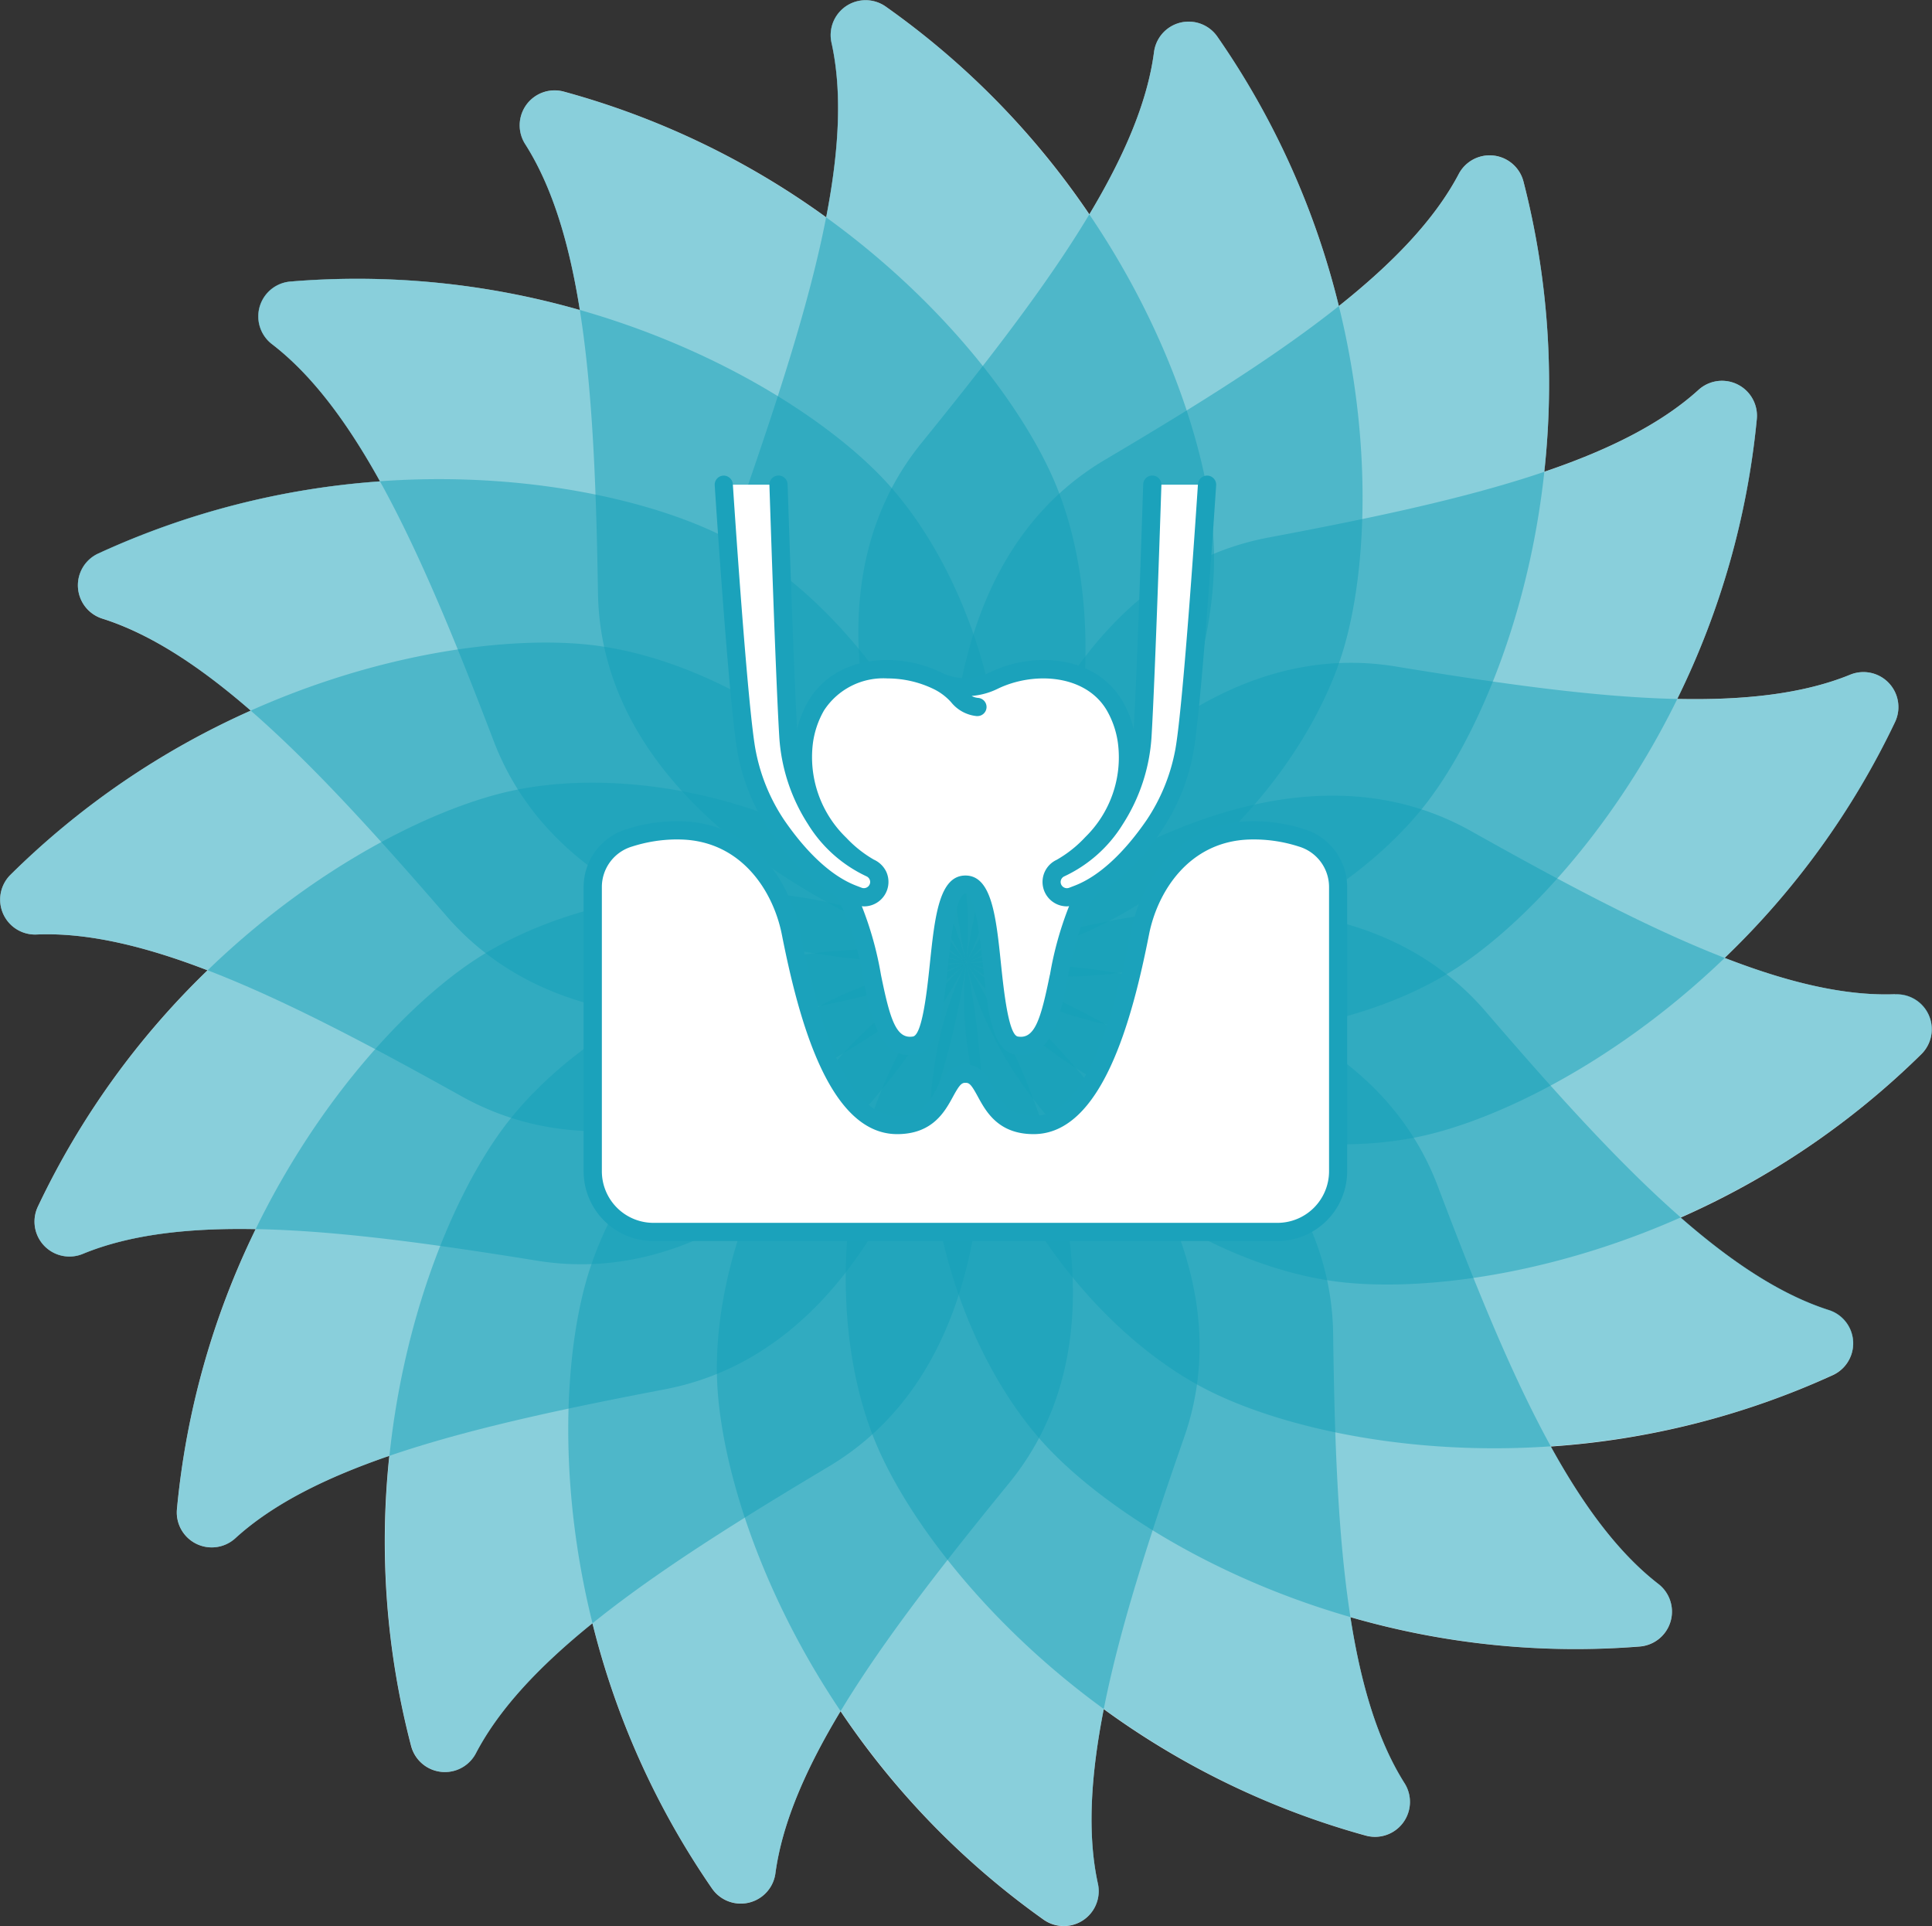 <svg xmlns="http://www.w3.org/2000/svg" width="178.771" height="178.225" viewBox="0 0 178.771 178.225">
  <rect x="0" y="0" width="178.771" height="178.225" fill="#333333" stroke="none"/>
  <g id="Group_284" data-name="Group 284" transform="translate(-300 -2267)">
    <g id="Group_206" data-name="Group 206" transform="translate(-197 821)">
      <path id="Path_1" data-name="Path 1" d="M219.609,91.989c-4.684.177-9.98-1.112-15.77-3.362A74.791,74.791,0,0,0,219.6,66.809a3.236,3.236,0,0,0-4.179-4.372c-4.345,1.767-9.76,2.363-15.969,2.229a74.829,74.829,0,0,0,7.359-25.89,3.234,3.234,0,0,0-5.42-2.68c-3.481,3.148-8.363,5.559-14.245,7.552A74.973,74.973,0,0,0,185.222,16.8a3.234,3.234,0,0,0-6.011-.666c-2.234,4.222-6.1,8.224-11.076,12.182A74.771,74.771,0,0,0,156.894,3.389a3.233,3.233,0,0,0-5.865,1.466c-.618,4.646-2.782,9.647-5.978,14.975A74.858,74.858,0,0,0,126.207.607,3.232,3.232,0,0,0,121.2,3.986c1.01,4.582.682,10.018-.5,16.119A75.016,75.016,0,0,0,96.423,8.476a3.232,3.232,0,0,0-3.556,4.888c2.514,3.959,4.066,9.185,5.038,15.319a74.877,74.877,0,0,0-26.787-2.632,3.235,3.235,0,0,0-1.67,5.812c3.717,2.863,6.956,7.241,9.969,12.676A74.9,74.9,0,0,0,53.34,51.216a3.234,3.234,0,0,0,.414,6.032c4.469,1.423,9.013,4.426,13.7,8.5A74.931,74.931,0,0,0,45.224,80.935a3.233,3.233,0,0,0,2.449,5.527c4.684-.193,9.985,1.08,15.781,3.314a74.946,74.946,0,0,0-15.7,21.867A3.233,3.233,0,0,0,51.943,116c4.34-1.783,9.754-2.4,15.964-2.277a74.877,74.877,0,0,0-7.284,25.911,3.235,3.235,0,0,0,5.43,2.664c3.47-3.158,8.347-5.581,14.223-7.6a74.825,74.825,0,0,0,2.014,26.841,3.234,3.234,0,0,0,6.011.65c2.181-4.152,5.935-8.1,10.77-12a74.846,74.846,0,0,0,11.065,24.542,3.234,3.234,0,0,0,5.871-1.445c.634-4.646,2.815-9.642,6.021-14.959a74.839,74.839,0,0,0,18.784,19.283,3.233,3.233,0,0,0,5.022-3.362c-.994-4.582-.65-10.023.548-16.114a74.935,74.935,0,0,0,24.241,11.7,3.233,3.233,0,0,0,3.572-4.877c-2.5-3.969-4.034-9.2-4.99-15.335a74.869,74.869,0,0,0,26.781,2.718,3.236,3.236,0,0,0,1.692-5.806c-3.706-2.874-6.934-7.262-9.932-12.7a74.919,74.919,0,0,0,26.094-6.6,3.233,3.233,0,0,0-.4-6.032c-4.464-1.434-9-4.458-13.675-8.546a74.8,74.8,0,0,0,22.27-15.12,3.232,3.232,0,0,0-2.433-5.532Z" transform="translate(452.749 1446)" fill="#fff"/>
      <g id="Group_2" data-name="Group 2" transform="translate(497 1446)">
        <path id="Path_2" data-name="Path 2" d="M202.085,90.81S182.716,61.5,197.96,42.694c11.054-13.638,20.126-25.75,21.507-36.128A3.234,3.234,0,0,1,225.332,5.1c14.857,21.324,15.029,45.544,11.65,56.764-3.9,12.94-18.5,27.824-34.892,28.941Z" transform="translate(-112.689 -1.716)" fill="#14a0b9" opacity="0.5"/>
        <path id="Path_3" data-name="Path 3" d="M191.967,89.094s-28.221-20.927-20.32-43.809c5.731-16.6,10.114-31.079,7.864-41.3A3.233,3.233,0,0,1,184.522.607c21.249,14.965,29.687,37.669,30.343,49.368.752,13.493-7.874,32.47-22.9,39.119Z" transform="translate(-102.571 0)" fill="#14a0b9" opacity="0.5"/>
        <path id="Path_4" data-name="Path 4" d="M175.079,96.293S141.406,86.27,141.014,62.067c-.285-17.559-1.112-32.668-6.72-41.5a3.232,3.232,0,0,1,3.556-4.888c25.084,6.805,40.774,25.256,45.388,36.026C188.555,64.124,186.928,84.906,175.079,96.293Z" transform="translate(-85.683 -7.199)" fill="#14a0b9" opacity="0.5"/>
        <path id="Path_5" data-name="Path 5" d="M154.234,111.315s-35.069,2.084-43.712-20.529c-6.268-16.4-12.209-30.321-20.5-36.708a3.235,3.235,0,0,1,1.67-5.812c25.9-2.175,46.951,9.8,54.965,18.348,9.244,9.862,14.814,29.945,7.574,44.695Z" transform="translate(-64.839 -22.221)" fill="#14a0b9" opacity="0.5"/>
        <path id="Path_6" data-name="Path 6" d="M139.85,127.3s-32.244,13.944-48.095-4.356c-11.495-13.273-21.834-24.321-31.8-27.5a3.234,3.234,0,0,1-.414-6.032c23.6-10.893,47.472-6.832,57.924-1.536C129.521,93.986,141.617,110.96,139.85,127.3Z" transform="translate(-50.455 -38.205)" fill="#14a0b9" opacity="0.5"/>
        <path id="Path_7" data-name="Path 7" d="M133.645,140.328S108.1,164.45,86.957,152.665c-15.341-8.546-28.833-15.4-39.286-14.97a3.232,3.232,0,0,1-2.449-5.527c18.451-18.3,42.283-22.64,53.912-21.238C112.551,112.547,129.724,124.364,133.645,140.328Z" transform="translate(-44.249 -51.233)" fill="#14a0b9" opacity="0.5"/>
        <path id="Path_8" data-name="Path 8" d="M136.388,151.5s-15.759,31.4-39.662,27.55c-17.333-2.793-32.357-4.619-42.036-.645a3.232,3.232,0,0,1-4.19-4.356c11.086-23.5,32-35.725,43.411-38.384C107.077,132.6,127.252,137.836,136.388,151.5Z" transform="translate(-46.993 -62.401)" fill="#14a0b9" opacity="0.5"/>
        <path id="Path_9" data-name="Path 9" d="M147.745,160.177s-4.082,34.892-27.861,39.447c-17.247,3.3-31.986,6.714-39.726,13.756a3.235,3.235,0,0,1-5.43-2.664c2.39-25.879,17.865-44.512,27.684-50.9C113.734,152.432,134.488,150.466,147.745,160.177Z" transform="translate(-58.349 -71.083)" fill="#14a0b9" opacity="0.5"/>
        <path id="Path_10" data-name="Path 10" d="M164.338,164.8s8.084,34.189-12.7,46.591c-15.077,9-27.77,17.242-32.636,26.5a3.232,3.232,0,0,1-6.011-.65c-6.6-25.138,1.585-47.934,8.621-57.3,8.121-10.8,26.948-19.745,42.729-15.147Z" transform="translate(-74.942 -75.707)" fill="#14a0b9" opacity="0.5"/>
        <path id="Path_11" data-name="Path 11" d="M178.956,165.87s19.283,29.37,3.98,48.127c-11.1,13.606-20.207,25.691-21.614,36.058a3.234,3.234,0,0,1-5.871,1.445c-14.793-21.367-14.895-45.592-11.473-56.8,3.943-12.929,18.579-27.764,34.983-28.833Z" transform="translate(-89.56 -76.776)" fill="#14a0b9" opacity="0.5"/>
        <path id="Path_12" data-name="Path 12" d="M190.806,165.865s28.157,21.013,20.185,43.868c-5.78,16.581-10.211,31.052-7.993,41.273a3.231,3.231,0,0,1-5.022,3.362c-21.2-15.029-29.575-37.76-30.192-49.459-.714-13.5,7.977-32.443,23.022-39.05Z" transform="translate(-101.411 -76.771)" fill="#14a0b9" opacity="0.5"/>
        <path id="Path_13" data-name="Path 13" d="M201.082,165.87s33.641,10.125,33.963,34.334c.231,17.559,1.015,32.668,6.591,41.52a3.233,3.233,0,0,1-3.572,4.877c-25.063-6.881-40.7-25.38-45.275-36.165C187.508,198,189.195,177.22,201.082,165.87Z" transform="translate(-111.686 -76.776)" fill="#14a0b9" opacity="0.5"/>
        <path id="Path_14" data-name="Path 14" d="M207.781,165.832s35.075-1.977,43.647,20.658c6.22,16.42,12.118,30.359,20.384,36.772a3.235,3.235,0,0,1-1.692,5.806c-25.9,2.1-46.919-9.948-54.906-18.515-9.217-9.889-14.723-29.988-7.434-44.722Z" transform="translate(-118.385 -76.738)" fill="#14a0b9" opacity="0.5"/>
        <path id="Path_15" data-name="Path 15" d="M210.523,161.553s32.287-13.847,48.079,4.5c11.457,13.31,21.759,24.391,31.723,27.593a3.233,3.233,0,0,1,.4,6.032c-23.629,10.823-47.493,6.687-57.93,1.359C220.755,194.893,208.707,177.887,210.523,161.553Z" transform="translate(-121.127 -72.459)" fill="#14a0b9" opacity="0.5"/>
        <path id="Path_16" data-name="Path 16" d="M210.68,152.532s25.616-24.042,46.725-12.2c15.314,8.594,28.785,15.486,39.238,15.093a3.232,3.232,0,0,1,2.433,5.532c-18.5,18.246-42.353,22.511-53.977,21.072C231.687,180.372,214.553,168.5,210.68,152.532Z" transform="translate(-121.284 -63.438)" fill="#14a0b9" opacity="0.5"/>
        <path id="Path_17" data-name="Path 17" d="M210.68,141.939s15.856-31.352,39.742-27.431c17.328,2.841,32.341,4.721,42.036.773a3.236,3.236,0,0,1,4.179,4.372c-11.156,23.473-32.11,35.628-43.529,38.249C239.932,160.927,219.774,155.625,210.68,141.939Z" transform="translate(-121.284 -52.845)" fill="#14a0b9" opacity="0.5"/>
        <path id="Path_18" data-name="Path 18" d="M210.68,119.453s4.19-34.881,27.979-39.361c17.258-3.25,32.008-6.617,39.769-13.638a3.233,3.233,0,0,1,5.42,2.68c-2.465,25.868-18,44.453-27.84,50.824C244.659,127.3,223.9,129.207,210.68,119.453Z" transform="translate(-121.284 -30.358)" fill="#14a0b9" opacity="0.5"/>
        <path id="Path_19" data-name="Path 19" d="M209.385,101.483S201.4,67.267,222.233,54.929c15.11-8.949,27.824-17.156,32.717-26.405a3.234,3.234,0,0,1,6.01.666c6.521,25.154-1.73,47.928-8.8,57.274-8.154,10.78-27.012,19.664-42.772,15.013Z" transform="translate(-119.99 -12.388)" fill="#14a0b9" opacity="0.5"/>
      </g>
    </g>
    <g id="Group_239" data-name="Group 239" transform="translate(-6011 274)">
      <path id="Path_1607" data-name="Path 1607" d="M63.083,54.192c-2.963,5.264-1.931,14.277-6.139,13.564-3.075-.516-1.425-14.883-4.714-14.883S50.585,67.24,47.51,67.756c-4.209.713-3.176-8.3-6.139-13.564S35.422,41.47,38.408,36.341c2.278-3.906,7.672-4.074,11.235-2.323.123.062.253.118.382.168a5.884,5.884,0,0,0,4.787-.168c3.564-1.751,8.957-1.583,11.235,2.323C69.032,41.472,66.046,48.93,63.083,54.192Z" transform="translate(6348.104 2021.982)" fill="#fff"/>
      <path id="Path_1608" data-name="Path 1608" d="M65.91,96.645a5.612,5.612,0,0,0,5.612-5.612V64.724a4.733,4.733,0,0,0-3.411-4.546,14.341,14.341,0,0,0-4.843-.682c-5.651.181-9.128,4.671-10.076,9.467-1.745,8.84-4.546,17.795-9.851,17.79-4.714,0-4.041-4.834-6.309-4.745-2.27-.089-1.594,4.74-6.309,4.745-5.308,0-8.106-8.95-9.851-17.79-.947-4.8-4.424-9.288-10.076-9.47a14.341,14.341,0,0,0-4.843.682,4.733,4.733,0,0,0-3.411,4.546V91.034a5.612,5.612,0,0,0,5.612,5.612Z" transform="translate(6363.3 2010.339)" fill="#fff"/>
      <path id="Path_1609" data-name="Path 1609" d="M65.251,96.828H7.5a6.461,6.461,0,0,1-6.454-6.454V64.065a5.6,5.6,0,0,1,4.017-5.357,15.162,15.162,0,0,1,5.107-.715c6.589.211,9.976,5.6,10.874,10.145,2.275,11.515,5.225,17.112,9.021,17.112h0c2.271,0,2.956-1.259,3.68-2.59.561-1.028,1.2-2.177,2.629-2.155,1.455-.026,2.069,1.127,2.629,2.155.724,1.331,1.409,2.588,3.68,2.59h0c3.8,0,6.747-5.6,9.021-17.112.9-4.546,4.285-9.933,10.874-10.145a15.123,15.123,0,0,1,5.1.714,5.6,5.6,0,0,1,4.019,5.357v26.31a6.461,6.461,0,0,1-6.455,6.454ZM9.633,59.669a13.749,13.749,0,0,0-4.1.657,3.907,3.907,0,0,0-2.8,3.739V90.375a4.776,4.776,0,0,0,4.77,4.77H65.251a4.776,4.776,0,0,0,4.77-4.77V64.065a3.907,3.907,0,0,0-2.8-3.739,13.566,13.566,0,0,0-4.582-.649c-5.6.18-8.5,4.847-9.276,8.789C51.8,76.4,48.984,86.935,42.688,86.936h-.005c-3.271,0-4.406-2.089-5.158-3.469-.537-.986-.755-1.291-1.117-1.277h-.066c-.346-.007-.58.291-1.117,1.277-.751,1.38-1.887,3.465-5.158,3.469H30.06c-6.3,0-9.107-10.54-10.673-18.469-.778-3.942-3.675-8.61-9.277-8.789q-.244-.008-.477-.008Z" transform="translate(6363.958 2010.997)" fill="#1ba2bb"/>
      <path id="Path_1610" data-name="Path 1610" d="M28.716,2.5a.561.561,0,0,1,.561.539s.549,17.043.888,22.717a16,16,0,0,0,2.532,7.71,11.826,11.826,0,0,0,5.072,4.516,1.4,1.4,0,0,1,.809,1.257,1.423,1.423,0,0,1-1.936,1.34l-.521-.2c-2.746-1.061-5.16-3.648-7.04-6.382a18.216,18.216,0,0,1-2.729-6.566c-.7-3.311-1.892-20.871-2.121-24.337a.561.561,0,0,1,.561-.594Z" transform="translate(6353.783 2035.345)" fill="#fff"/>
      <path id="Path_1611" data-name="Path 1611" d="M88.064,2.5a.561.561,0,0,0-.561.539s-.549,17.043-.888,22.717a16,16,0,0,1-2.532,7.71,11.826,11.826,0,0,1-5.072,4.516,1.4,1.4,0,0,0-.809,1.257,1.423,1.423,0,0,0,1.936,1.34l.521-.2c2.746-1.061,5.16-3.648,7.04-6.382a18.216,18.216,0,0,0,2.729-6.566c.7-3.311,1.892-20.871,2.121-24.337a.561.561,0,0,0-.561-.594Z" transform="translate(6330.1 2035.345)" fill="#fff"/>
      <path id="Path_1612" data-name="Path 1612" d="M68.272,1a.855.855,0,0,0-.895.786c-.014.212-1.384,21.232-2.144,24.81a17.359,17.359,0,0,1-2.6,6.263c-2.144,3.121-4.444,5.219-6.65,6.073l-.521.2a.576.576,0,0,1-.542-.065.569.569,0,0,1-.249-.477.579.579,0,0,1,.337-.513,12.623,12.623,0,0,0,5.41-4.817,16.867,16.867,0,0,0,2.666-8.134c.347-5.808.91-23.256.91-23.256A.842.842,0,1,0,62.311,1.8s-.528,16.414-.877,22.681a9.565,9.565,0,0,0-1.03-2.6c-2.469-4.238-8.212-4.678-12.335-2.653a5,5,0,0,1-4.419,0c-4.124-2.025-9.865-1.585-12.336,2.653a9.558,9.558,0,0,0-1.03,2.6c-.35-6.3-.877-22.679-.877-22.679a.842.842,0,1,0-1.684.066s.561,17.473.912,23.29a16.832,16.832,0,0,0,2.663,8.1,12.623,12.623,0,0,0,5.41,4.817.579.579,0,0,1,.337.513.569.569,0,0,1-.249.477.576.576,0,0,1-.542.065l-.521-.2c-2.207-.852-4.506-2.952-6.65-6.073a17.35,17.35,0,0,1-2.6-6.264c-.76-3.578-2.133-24.6-2.144-24.81A.855.855,0,0,0,23.448,1a.842.842,0,0,0-.786.895c.056.87,1.392,21.355,2.177,25.051A19.014,19.014,0,0,0,27.7,33.81a19.02,19.02,0,0,0,6.223,6.117c.116.215.231.437.348.645A24.885,24.885,0,0,1,36.4,47.527c.71,3.487,1.443,7.085,4.261,7.085a3.8,3.8,0,0,0,.629-.056c2.133-.36,2.512-3.967,2.95-8.143.228-2.184.7-6.727,1.627-6.727s1.4,4.546,1.627,6.727c.437,4.176.815,7.783,2.949,8.143,3.348.561,4.129-3.3,4.89-7.03a24.885,24.885,0,0,1,2.126-6.954c.118-.209.233-.43.351-.646a19.02,19.02,0,0,0,6.22-6.117,19.014,19.014,0,0,0,2.859-6.867C67.67,23.245,69,2.76,69.061,1.89A.842.842,0,0,0,68.272,1Zm-14.6,46.192c-.831,4.076-1.389,5.971-2.96,5.705-.873-.148-1.316-4.383-1.555-6.659C48.7,41.816,48.3,38,45.861,38s-2.838,3.816-3.3,8.236c-.239,2.276-.682,6.51-1.556,6.659-1.565.262-2.129-1.627-2.96-5.705a31.575,31.575,0,0,0-1.772-6.353c.065.006.13.018.2.018a2.266,2.266,0,0,0,2.06-3.211,2.336,2.336,0,0,0-1.149-1.116,11.087,11.087,0,0,1-2.541-2.016,10.366,10.366,0,0,1-3.1-8.718,8.28,8.28,0,0,1,1.028-3.062,6.542,6.542,0,0,1,5.881-2.968,9.806,9.806,0,0,1,4.224.961l.139.068a5.275,5.275,0,0,1,1.524,1.175,3.469,3.469,0,0,0,2.352,1.28c.028,0,.056,0,.083,0a.842.842,0,0,0,.081-1.68,1.506,1.506,0,0,1-.62-.183,6.678,6.678,0,0,0,2.381-.649C52.171,19.094,57,19.387,58.95,22.733a8.281,8.281,0,0,1,1.029,3.07,10.316,10.316,0,0,1-3.03,8.645,11.072,11.072,0,0,1-2.656,2.105,2.257,2.257,0,0,0,.959,4.3c.065,0,.13-.012.2-.018a31.575,31.575,0,0,0-1.771,6.353Z" transform="translate(6354.472 2036.006)" fill="#1ba2bb"/>
    </g>
  </g>
</svg>
